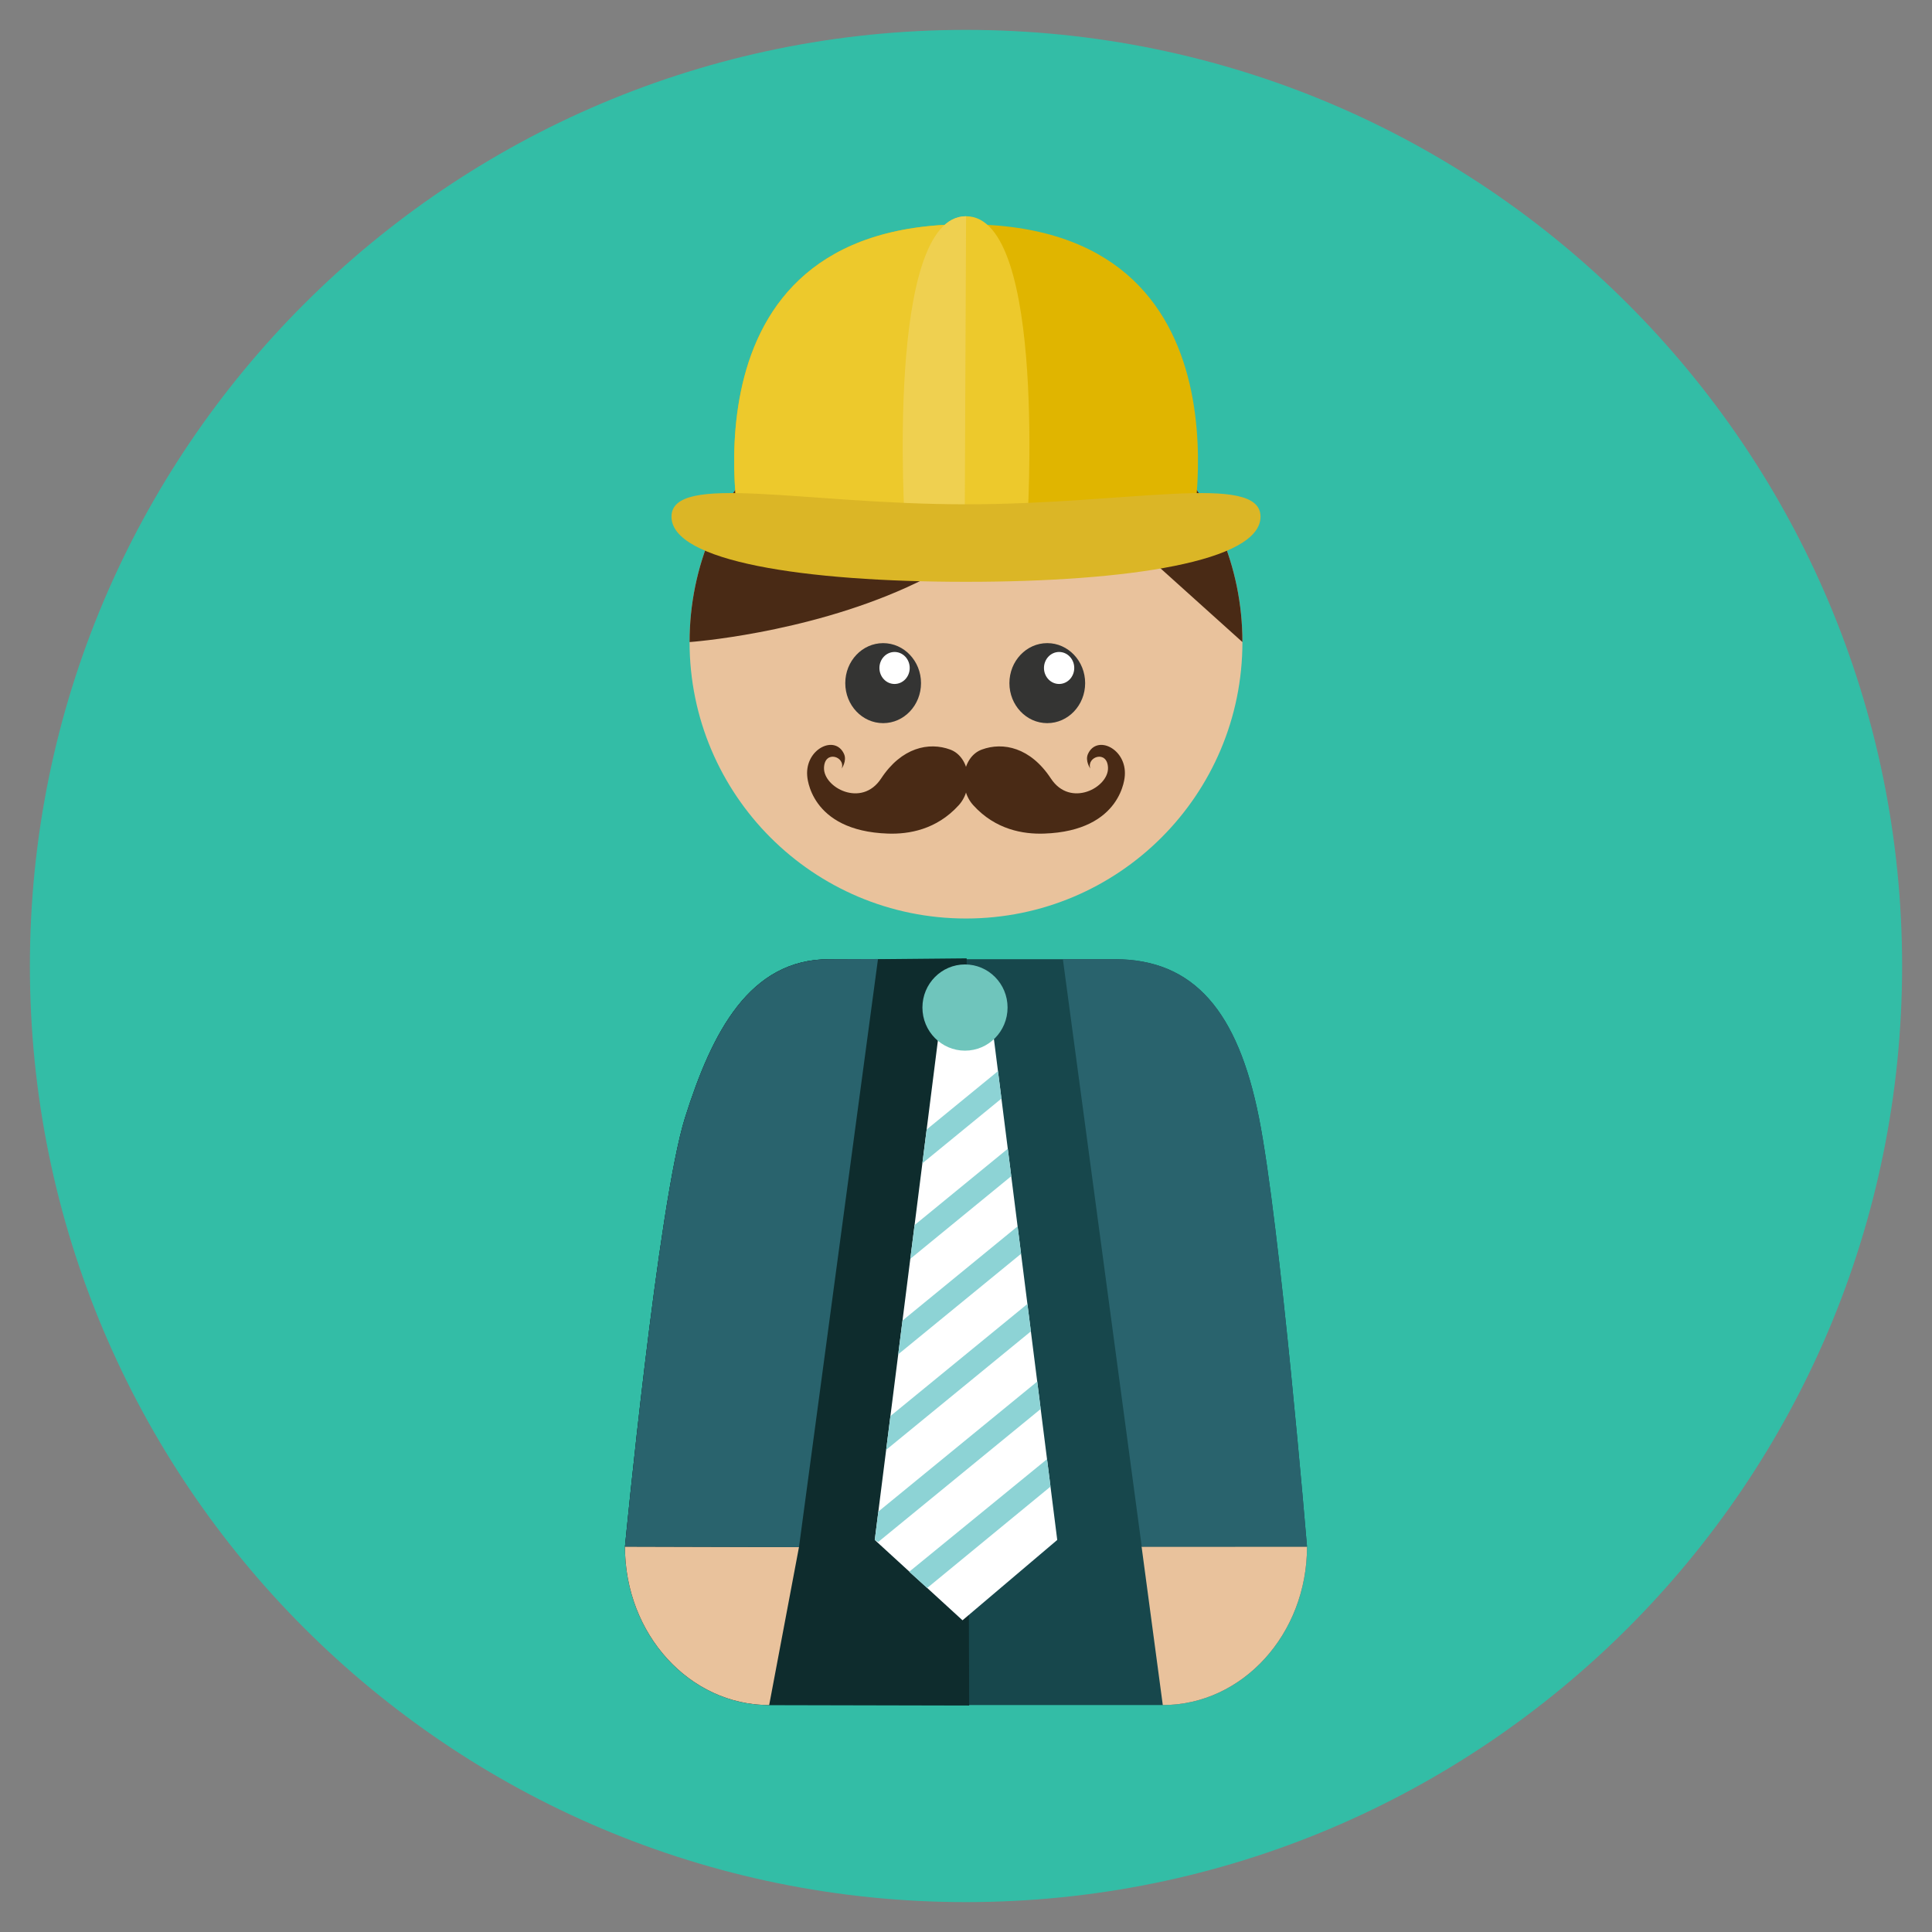<svg width="512" height="512" xmlns="http://www.w3.org/2000/svg">

 <rect width="100%" height="100%" fill="#808080" stroke="none"/>

 <g>
  <title>background</title>
  <rect fill="none" id="canvas_background" height="402" width="582" y="-1" x="-1"/>
 </g>
 <g>
  <title>Layer 1</title>
  <path fill="#33bda6" id="svg_6" d="m7.921,256.002c0,-137.021 111.07,-248.083 248.075,-248.083c137.013,0 248.083,111.062 248.083,248.083c0,137.005 -111.07,248.079 -248.083,248.079c-137.005,0 -248.075,-111.074 -248.075,-248.079z" class="st3"/>
  <path fill="#17474c" id="svg_7" d="m346.375,409.871c0,23.185 -17.11,41.983 -38.226,41.983l-104.306,0c-21.106,0 -38.218,-18.799 -38.218,-41.983c0,0 8.754,-90.949 15.921,-113.699c7.168,-22.726 17.111,-41.976 38.227,-41.976l12.906,0l48.995,0l13.741,0c21.107,0 32.645,13.989 38.218,41.976c5.574,27.994 12.742,113.699 12.742,113.699z" class="st11"/>
  <path fill="#0e2c2d" id="svg_8" d="m256.843,451.974l-53,-0.12c-21.106,0 -38.218,-18.799 -38.218,-41.983c0,0 8.754,-90.949 15.921,-113.699c7.168,-22.726 17.111,-41.976 38.227,-41.976l12.906,0l23.497,-0.222l0.667,198z" class="st147"/>
  <path fill="#e9c29c" id="svg_12" d="m346.375,409.871c0,23.185 -17.11,41.983 -38.226,41.983l-5.615,-41.963l43.841,-0.02z" class="st23"/>
  <path fill="#29636d" id="svg_13" d="m346.375,409.871l-43.801,0.009l-20.9,-155.684l13.741,0c21.107,0 32.645,13.989 38.218,41.976c5.574,27.994 12.742,113.699 12.742,113.699z" class="st71"/>
  <path fill="#e9c29c" id="svg_14" d="m203.843,451.854c-21.106,0 -38.218,-18.799 -38.218,-41.983l46.113,0.128l-7.895,41.855z" class="st23"/>
  <path fill="#29636d" id="svg_15" d="m165.625,409.871c0,0 8.754,-90.949 15.921,-113.699c7.168,-22.726 17.111,-41.976 38.227,-41.976l12.906,-0.05l-20.94,155.853l-46.114,-0.128z" class="st71"/>
  <polygon fill="#ffffff" id="svg_18" points="231.82,408.101 249.234,270.364 254,264.257 256.572,264.122 262.766,270.364 280.18,408.101         255.074,429.393       " class="st91"/>
  <polygon fill="#8dd3d5" id="svg_21" points="244.438,308.287 265.39,291.135 264.469,283.867 245.573,299.333        " class="st59"/>
  <polygon fill="#8dd3d5" id="svg_23" points="241.239,333.604 267.994,311.7 267.069,304.432 242.374,324.651        " class="st59"/>
  <polygon fill="#8dd3d5" id="svg_25" points="238.037,358.908 270.594,332.265 269.673,324.991 239.172,349.961        " class="st59"/>
  <polygon fill="#8dd3d5" id="svg_27" points="234.838,384.225 273.195,352.823 272.273,345.562 235.97,375.271        " class="st59"/>
  <polygon fill="#8dd3d5" id="svg_29" points="231.82,408.101 232.741,408.631 275.788,373.401 274.874,366.127 232.768,400.582        " class="st59"/>
  <polygon fill="#8dd3d5" id="svg_31" points="245.702,420.841 278.399,393.96 277.474,386.693 240.937,416.537        " class="st59"/>
  <path fill="#6fc5bc" id="svg_33" d="m267.015,267.006c0,6.317 -5.051,11.429 -11.282,11.429c-6.227,0 -11.282,-5.112 -11.282,-11.429c0,-6.304 5.055,-11.417 11.282,-11.417c6.231,0 11.282,5.113 11.282,11.417z" class="st118"/>
  <path fill="#e9c29c" id="svg_36" d="m329.255,170.155c0,40.463 -32.796,73.259 -73.256,73.259c-40.464,0 -73.255,-32.796 -73.255,-73.259c0,-40.457 32.791,-73.252 73.255,-73.252c40.46,-0.001 73.256,32.795 73.256,73.252z" class="st23"/>
  <path fill="#492a15" id="svg_38" d="m329.255,170.155l-49.948,-44.948c0,0 -10.636,17.615 -39.005,30.447c-27.354,12.366 -57.558,14.501 -57.558,14.501c0,-40.457 32.791,-73.252 73.255,-73.252c40.46,-0.001 73.256,32.795 73.256,73.252z" class="st4"/>
  <ellipse fill="#343433" id="svg_40" ry="10.602" rx="10.036" cy="181.039" cx="234.043" class="st110"/>
  <path fill="#343433" id="svg_42" d="m287.575,181.039c0,5.854 -4.497,10.602 -10.041,10.602c-5.541,0 -10.031,-4.749 -10.031,-10.602s4.49,-10.605 10.031,-10.605c5.544,-0.001 10.041,4.751 10.041,10.605z" class="st110"/>
  <path fill="#ffffff" id="svg_44" d="m284.686,177.021c0,2.339 -1.796,4.239 -4.015,4.239c-2.209,0 -4.008,-1.9 -4.008,-4.239c0,-2.342 1.799,-4.242 4.008,-4.242c2.219,0 4.015,1.9 4.015,4.242z" class="st91"/>
  <path fill="#ffffff" id="svg_46" d="m241.084,177.021c0,2.339 -1.795,4.239 -4.019,4.239c-2.213,0 -4.008,-1.9 -4.008,-4.239c0,-2.342 1.795,-4.242 4.008,-4.242c2.225,0 4.019,1.9 4.019,4.242z" class="st91"/>
  <path fill="#492a15" id="svg_48" d="m223.054,203.68c0,0 1.458,-2.046 0.613,-3.889c-2.377,-5.187 -10.291,-1.306 -9.754,5.759c0,0 0.532,14.67 21.422,15.361c5.444,0.182 12.834,-0.998 18.748,-7.527c4.084,-4.509 2.972,-12.809 -2.266,-14.739c-5.645,-2.081 -12.901,-0.573 -18.318,7.674c-5.146,7.833 -15.297,2.386 -15.131,-2.843c0.154,-4.837 5.76,-2.945 4.686,0.204z" class="st4"/>
  <path fill="#492a15" id="svg_49" d="m288.946,203.68c0,0 -1.458,-2.046 -0.615,-3.889c2.376,-5.187 10.292,-1.306 9.756,5.759c0,0 -0.532,14.67 -21.424,15.361c-5.442,0.182 -12.832,-0.998 -18.746,-7.527c-4.084,-4.509 -2.972,-12.809 2.266,-14.739c5.646,-2.081 12.902,-0.573 18.318,7.674c5.146,7.833 15.297,2.386 15.131,-2.843c-0.155,-4.837 -5.762,-2.945 -4.686,0.204z" class="st4"/>
  <path fill="#e0b500" id="svg_52" d="m315.326,143.936c0,0 19.563,-84.496 -59.309,-84.496s-59.299,84.496 -59.299,84.496l118.608,0z" class="st6"/>
  <path fill="#edc92c" id="svg_53" d="m255.66,143.936l0.357,-84.496c-78.872,0 -59.299,84.496 -59.299,84.496l58.942,0z" class="st41"/>
  <path fill="#edc92c" id="svg_54" d="m272.222,139.269c0,0 5.345,-81.962 -16.203,-81.962c-21.547,0 -16.199,81.962 -16.199,81.962l32.402,0z" class="st41"/>
  <path fill="#efd050" id="svg_55" d="m255.66,139.269l0.359,-81.962c-21.547,0 -16.199,81.962 -16.199,81.962l15.84,0z" class="st45"/>
  <path fill="#dbb626" id="svg_56" d="m334.049,136.93c0,11.811 -34.944,17.258 -78.05,17.258s-78.049,-5.447 -78.049,-17.258s34.943,-3.285 78.049,-3.285s78.05,-8.526 78.05,3.285z" class="st144"/>
 </g>
</svg>